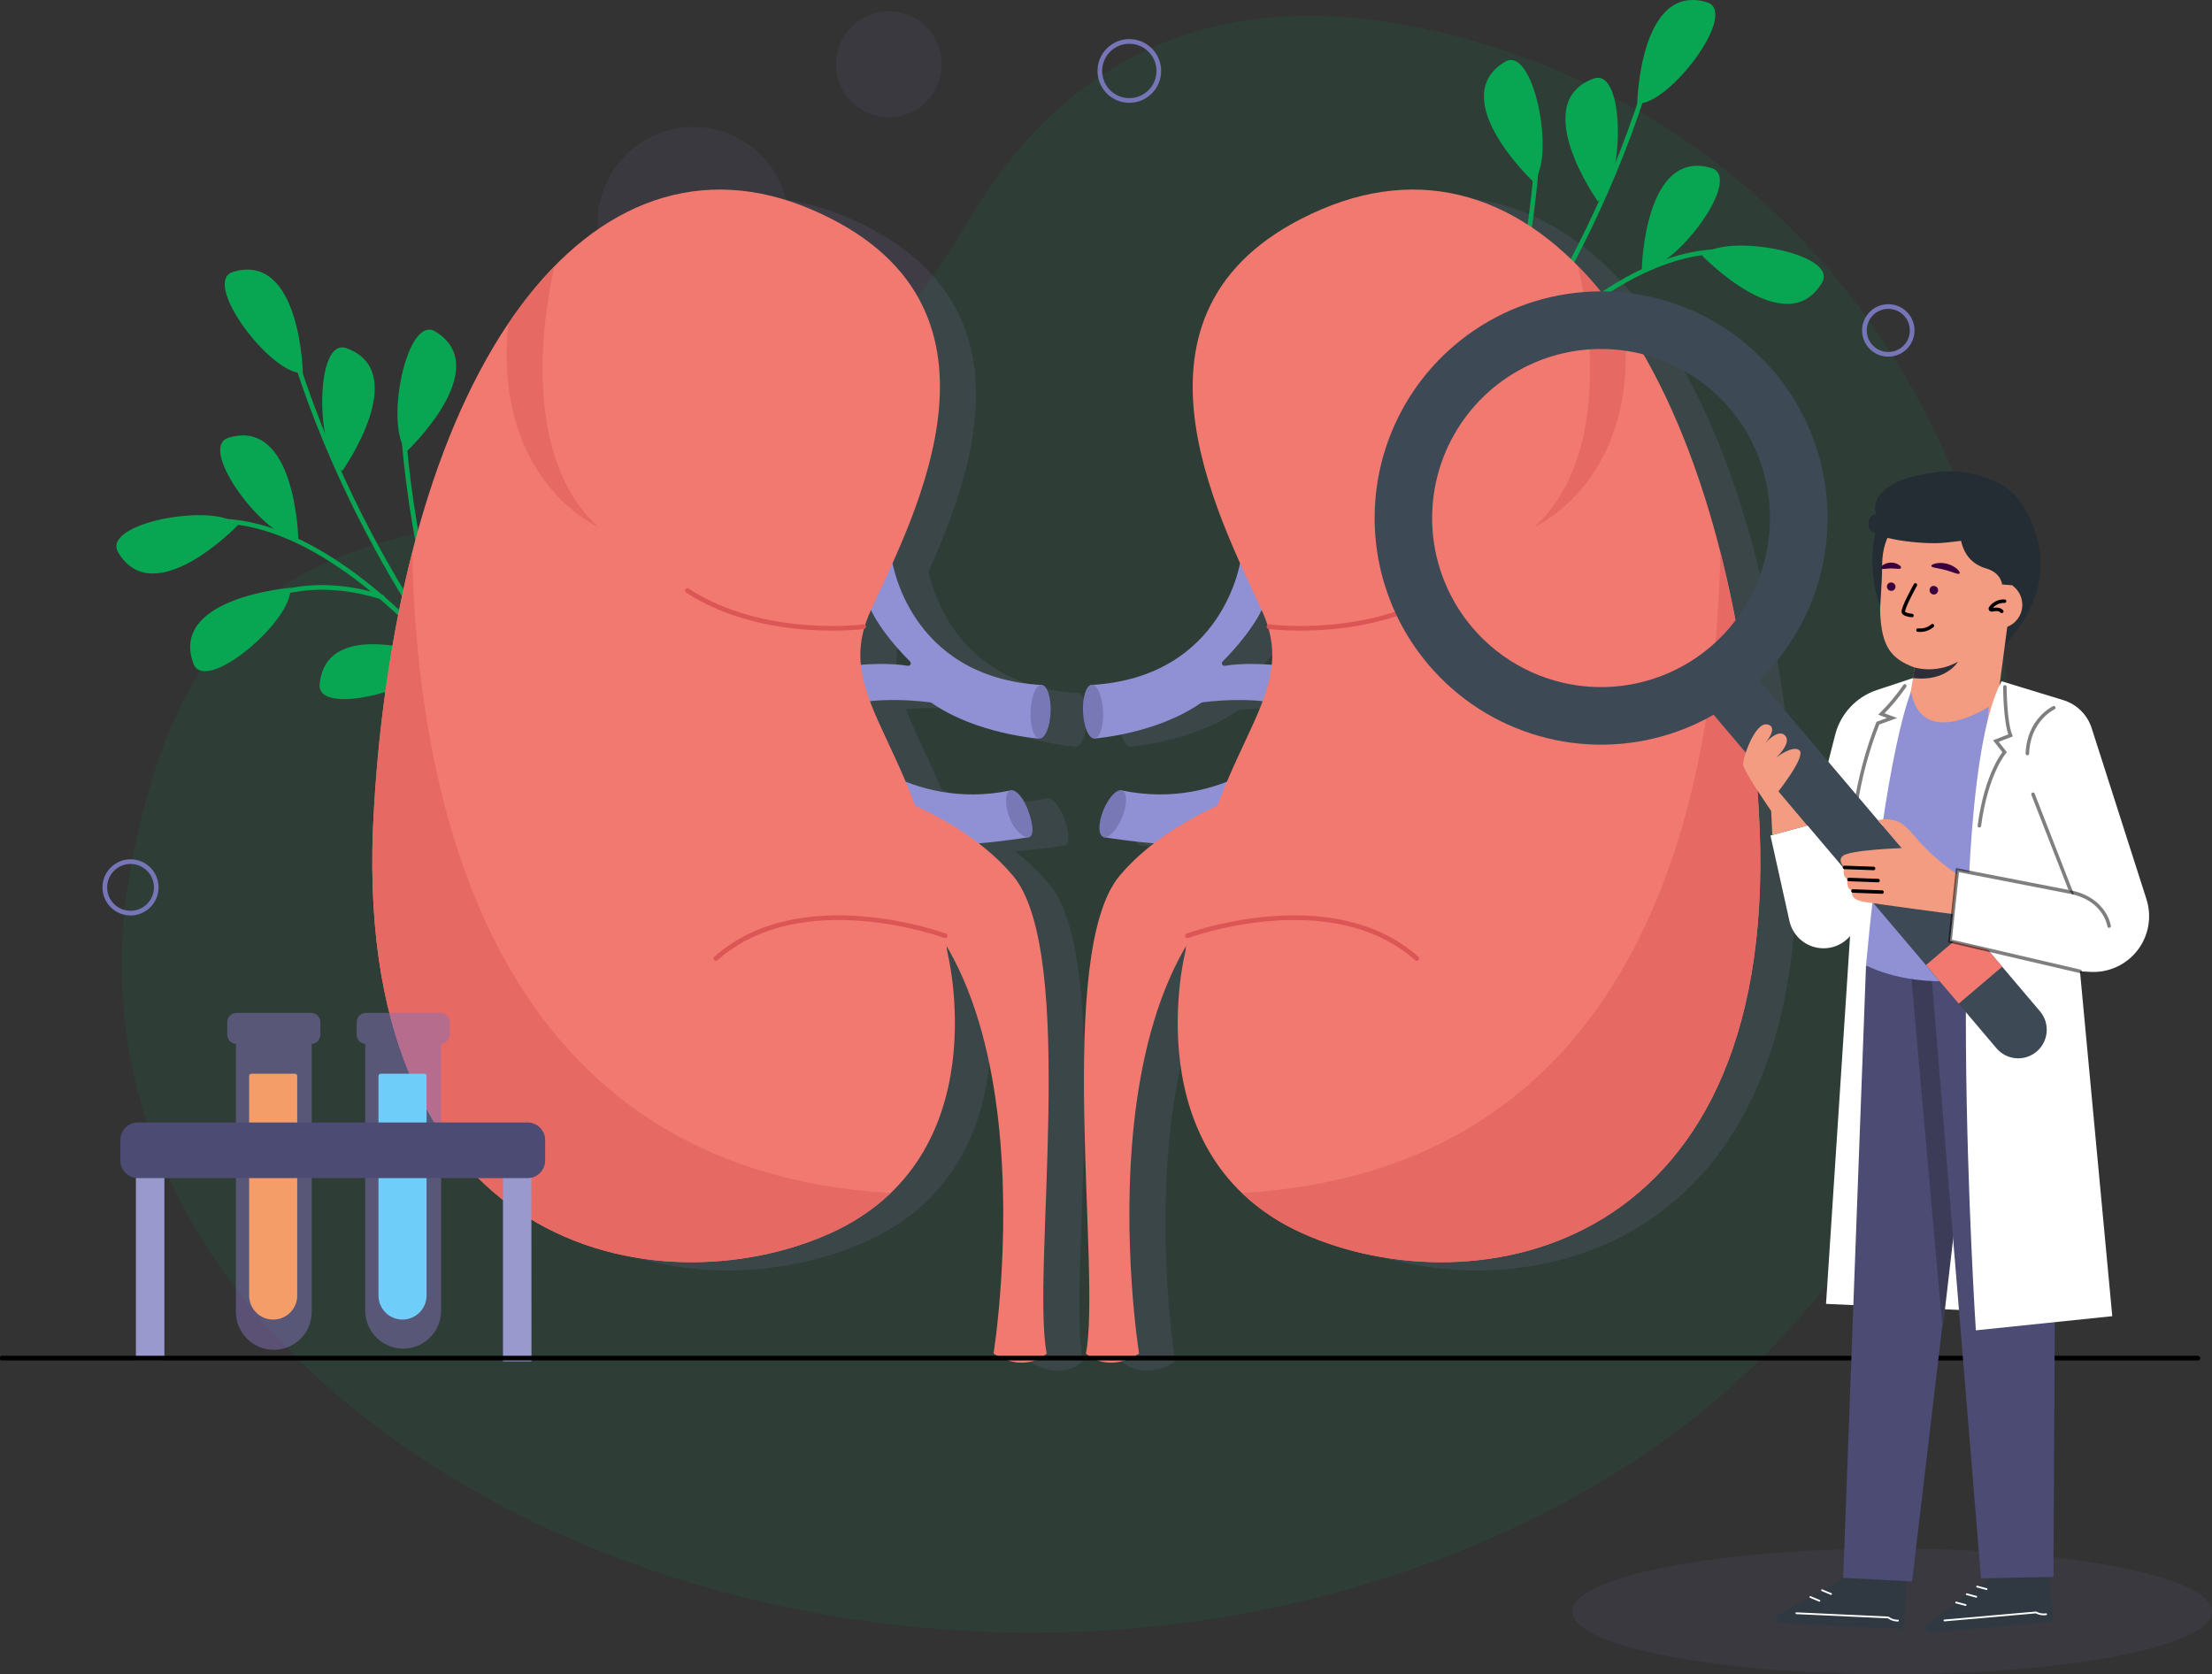 <svg width="473" height="358" viewBox="0 0 473 358" fill="none" xmlns="http://www.w3.org/2000/svg">
<rect x="0" y="0" width="473" height="358" fill="#333333" stroke="none"/>
<g clip-path="url(#clip0_23_958)">
<path opacity="0.1" d="M311.121 7.666C397.227 30.073 447.391 119.305 424.472 205.398C412.64 249.86 386.012 295.436 330.09 323.597C190.616 393.912 6.332 309.328 27.717 187.056C49.102 64.785 143.776 154.471 206.903 47.454C233.154 2.976 272.703 -2.307 311.121 7.666Z" fill="#08A652"/>
<g opacity="0.15">
<path d="M273.046 121.251C273.046 121.251 269.713 146.608 240.899 148.203L241.619 159.65C241.619 159.65 255.011 158.716 264.649 151.933C264.649 151.933 277.389 150.046 284.775 153.382L286.943 144.704C286.943 144.704 276.661 142.929 269.619 144.087C269.505 144.107 269.388 144.09 269.285 144.038C269.182 143.987 269.098 143.904 269.046 143.801C268.993 143.699 268.974 143.582 268.993 143.469C269.011 143.355 269.065 143.25 269.147 143.169C272 140.305 278.418 133.291 278.983 127.451L273.046 121.251Z" fill="#8570B8"/>
<path d="M283.558 160.294C283.558 160.294 269.499 175.223 247.719 170.764L243.607 180.719C243.607 180.719 256.81 182.949 266.74 182.434C276.67 181.92 286.446 190.152 286.446 190.152L288.845 181.74C288.845 181.74 279.763 176.595 274.1 176.595C268.436 176.595 287.808 168.877 287.808 168.877L283.558 160.294Z" fill="#8570B8"/>
<path d="M247.642 176.535C246.511 179.279 244.703 181.131 243.607 180.676C242.51 180.222 242.544 177.641 243.675 174.897C244.806 172.153 246.605 170.301 247.702 170.755C248.799 171.21 248.773 173.791 247.642 176.535Z" fill="#8570B8"/>
<path d="M243.581 153.785C243.735 156.958 242.904 159.573 241.722 159.633C240.54 159.693 239.451 157.164 239.297 153.991C239.143 150.818 239.974 148.203 241.165 148.143C242.356 148.083 243.435 150.612 243.581 153.785Z" fill="#8570B8"/>
<path d="M289.787 166.656C289.787 166.656 261.102 172.324 247.145 188.951C233.188 205.578 243.272 274.179 239.914 291.157C239.914 291.157 244.309 295.556 251.283 291.157C251.283 291.157 235.776 194.928 289.53 182.666L289.787 166.656Z" fill="#8570B8"/>
<path d="M261.222 205.021C261.222 205.021 249.878 249.08 286.188 265.432C322.498 281.785 389.67 270.432 383.766 174.537C377.863 78.642 337.021 26.497 290.275 46.485C243.53 66.474 268.487 112.35 277.569 132.339C286.651 152.327 264.855 161.408 261.222 205.021Z" fill="#8570B8"/>
<path d="M383.767 174.58C382.759 156.131 380.026 137.817 375.602 119.879C374.411 176.252 357.027 251.935 273.303 256.832C277.064 260.405 281.411 263.306 286.154 265.407C322.499 281.785 389.67 270.432 383.767 174.58Z" fill="#8570B8"/>
<path d="M335.813 114.408C335.813 114.408 358.423 104.504 355.039 70.924C352.126 66.547 348.819 62.445 345.16 58.67C346.814 65.668 353.377 98.399 335.813 114.408Z" fill="#8570B8"/>
<path d="M279.06 135.726C279.06 135.726 300.531 138.564 316.758 128.008Z" fill="#8570B8"/>
<path d="M261.642 201.814C261.642 201.814 292.426 190.461 310.658 206.676Z" fill="#8570B8"/>
<path d="M198.403 121.251C198.403 121.251 201.736 146.608 230.549 148.203L229.83 159.65C229.83 159.65 216.438 158.716 206.8 151.933C206.8 151.933 194.059 150.046 186.674 153.382L184.506 144.704C184.506 144.704 194.788 142.929 201.83 144.087C201.944 144.107 202.061 144.09 202.164 144.038C202.267 143.987 202.351 143.904 202.403 143.801C202.456 143.699 202.475 143.582 202.456 143.469C202.438 143.355 202.384 143.25 202.302 143.169C199.449 140.305 193.031 133.291 192.466 127.451L198.403 121.251Z" fill="#8570B8"/>
<path d="M187.891 160.294C187.891 160.294 201.95 175.223 223.721 170.764L227.842 180.719C227.842 180.719 214.639 182.949 204.709 182.434C194.779 181.92 185.003 190.152 185.003 190.152L182.604 181.74C182.604 181.74 191.686 176.595 197.35 176.595C203.013 176.595 183.641 168.877 183.641 168.877L187.891 160.294Z" fill="#8570B8"/>
<path d="M223.541 176.475C224.535 179.227 226.729 181.114 227.825 180.711C228.922 180.308 228.553 177.761 227.56 175.008C226.566 172.256 224.844 170.352 223.73 170.721C222.616 171.09 222.539 173.722 223.541 176.475Z" fill="#8570B8"/>
<path d="M228.073 153.828C227.953 157.001 228.81 159.616 229.992 159.659C231.175 159.702 232.237 157.172 232.366 153.999C232.494 150.827 231.629 148.211 230.446 148.16C229.264 148.108 228.202 150.655 228.073 153.828Z" fill="#8570B8"/>
<path d="M181.662 166.656C181.662 166.656 210.347 172.324 224.304 188.951C238.261 205.578 228.176 274.179 231.535 291.157C231.535 291.157 227.14 295.556 220.166 291.157C220.166 291.157 235.673 194.928 181.919 182.666L181.662 166.656Z" fill="#8570B8"/>
<path d="M210.227 205.021C210.227 205.021 221.57 249.08 185.26 265.432C148.95 281.785 81.779 270.432 87.682 174.537C93.585 78.642 134.428 26.497 181.174 46.485C227.919 66.474 202.961 112.35 193.88 132.339C184.798 152.327 206.594 161.408 210.227 205.021Z" fill="#8570B8"/>
<path d="M87.682 174.58C88.69 156.131 91.424 137.817 95.847 119.879C97.038 176.252 114.422 251.935 198.146 256.832C194.385 260.405 190.038 263.306 185.295 265.407C148.95 281.785 81.779 270.432 87.682 174.58Z" fill="#8570B8"/>
<path d="M135.636 114.408C135.636 114.408 113.025 104.504 116.41 70.959C119.323 66.581 122.629 62.48 126.288 58.705C124.635 65.668 118.072 98.399 135.636 114.408Z" fill="#8570B8"/>
<path d="M192.389 135.726C192.389 135.726 170.918 138.564 154.69 128.008Z" fill="#8570B8"/>
<path d="M209.807 201.814C209.807 201.814 179.023 190.461 160.791 206.676Z" fill="#8570B8"/>
</g>
<path opacity="0.1" d="M148.257 68.052C159.537 68.052 168.682 58.899 168.682 47.609C168.682 36.318 159.537 27.166 148.257 27.166C136.976 27.166 127.831 36.318 127.831 47.609C127.831 58.899 136.976 68.052 148.257 68.052Z" fill="#8570B8"/>
<path opacity="0.1" d="M198.062 21.752C202.478 17.331 202.478 10.165 198.062 5.744C193.645 1.324 186.484 1.324 182.068 5.744C177.651 10.165 177.651 17.331 182.068 21.752C186.484 26.172 193.645 26.172 198.062 21.752Z" fill="#8570B8"/>
<path opacity="0.1" d="M404.612 358C442.386 358 473.009 351.996 473.009 344.589C473.009 337.182 442.386 331.177 404.612 331.177C366.838 331.177 336.216 337.182 336.216 344.589C336.216 351.996 366.838 358 404.612 358Z" fill="#8570B8"/>
<path d="M309.347 96.435C309.347 96.435 338.272 63.953 352.751 15.512" stroke="#08A652" stroke-miterlimit="10" stroke-linecap="round"/>
<path d="M328.89 30.862C328.89 30.862 326.817 73.222 313.648 91.016C313.648 91.016 340.705 53.928 368.156 53.766" stroke="#08A652" stroke-miterlimit="10" stroke-linecap="round"/>
<path d="M359.417 70.83C359.417 70.83 349.222 64.922 333.131 70.067" stroke="#8A8AC4" stroke-miterlimit="10" stroke-linecap="round"/>
<path d="M351.072 57.59C351.072 57.59 351.586 31.693 365.937 35.929C373.006 38.013 357.824 58.096 351.072 57.59Z" fill="#08A652"/>
<path d="M363.984 54.666C363.984 54.666 381.933 73.325 389.593 60.463C393.371 54.109 368.593 49.684 363.984 54.666Z" fill="#08A652"/>
<path d="M320.871 82.964C320.871 82.964 345.058 73.754 346.497 88.666C347.208 95.963 322.91 89.378 320.871 82.964Z" fill="#8A8AC4"/>
<path d="M350.096 22.132C350.096 22.132 350.618 -3.764 364.969 0.472C372.038 2.555 356.856 22.647 350.096 22.132Z" fill="#08A652"/>
<path d="M341.682 43.081C341.682 43.081 326.688 21.969 340.748 16.816C347.662 14.277 347.414 39.471 341.682 43.081Z" fill="#08A652"/>
<path d="M327.828 38.819C327.828 38.819 308.979 21.06 321.754 13.248C328.042 9.407 332.737 34.154 327.828 38.819Z" fill="#08A652"/>
<path d="M323.167 67.434C323.167 67.434 301.268 53.628 312.303 43.518C317.735 38.528 327.091 61.912 323.167 67.434Z" fill="#8A8AC4"/>
<path d="M105.495 154.085C105.495 154.085 76.57 121.603 62.09 73.162" stroke="#08A652" stroke-miterlimit="10" stroke-linecap="round"/>
<path d="M85.969 88.512C85.969 88.512 88.042 130.872 101.219 148.666C101.219 148.666 74.154 111.57 46.703 111.416" stroke="#08A652" stroke-miterlimit="10" stroke-linecap="round"/>
<path d="M55.442 128.48C55.442 128.48 65.638 122.572 81.728 127.717" stroke="#08A652" stroke-miterlimit="10" stroke-linecap="round"/>
<path d="M63.787 115.232C63.787 115.232 63.273 89.344 48.922 93.58C41.854 95.663 57.036 115.755 63.787 115.232Z" fill="#08A652"/>
<path d="M50.875 112.299C50.875 112.299 32.926 130.984 25.266 118.121C21.531 111.759 46.266 107.325 50.875 112.299Z" fill="#08A652"/>
<path d="M62.039 125.702C62.039 125.702 36.242 127.777 41.331 141.857C43.807 148.794 62.956 132.416 62.039 125.702Z" fill="#08A652"/>
<path d="M93.988 140.562C93.988 140.562 69.801 131.361 68.362 146.273C67.651 153.614 91.949 147.028 93.988 140.562Z" fill="#08A652"/>
<path d="M64.764 79.774C64.764 79.774 64.25 53.886 49.89 58.122C42.822 60.206 58.012 80.297 64.764 79.774Z" fill="#08A652"/>
<path d="M73.177 100.723C73.177 100.723 88.171 79.611 74.12 74.466C67.197 71.928 67.445 97.112 73.177 100.723Z" fill="#08A652"/>
<path d="M87.031 96.461C87.031 96.461 105.88 78.71 93.106 70.898C86.817 67.057 82.122 91.796 87.031 96.461Z" fill="#08A652"/>
<path d="M91.692 125.084C91.692 125.084 113.591 111.279 102.556 101.16C97.124 96.178 87.768 119.562 91.692 125.084Z" fill="#8A8AC4"/>
<path d="M265.335 119.536C265.335 119.536 262.002 144.893 233.188 146.488L233.908 157.935C233.908 157.935 247.3 157.001 256.938 150.218C256.938 150.218 269.679 148.331 277.064 151.667L279.232 142.989C279.232 142.989 268.95 141.214 261.908 142.372C261.794 142.391 261.677 142.375 261.574 142.323C261.471 142.272 261.387 142.189 261.335 142.086C261.282 141.984 261.263 141.867 261.282 141.754C261.3 141.64 261.354 141.535 261.436 141.454C264.289 138.59 270.707 131.576 271.272 125.736L265.335 119.536Z" fill="#9090D4"/>
<path d="M275.847 158.578C275.847 158.578 261.788 173.508 240.009 169.049L235.896 179.004C235.896 179.004 249.099 181.234 259.029 180.719C268.959 180.205 278.735 188.437 278.735 188.437L281.134 180.025C281.134 180.025 272.052 174.88 266.389 174.88C260.725 174.88 280.097 167.162 280.097 167.162L275.847 158.578Z" fill="#9090D4"/>
<path d="M239.931 174.82C238.8 177.564 236.992 179.416 235.896 178.961C234.799 178.507 234.833 175.926 235.964 173.182C237.095 170.438 238.894 168.586 239.991 169.04C241.088 169.495 241.062 172.076 239.931 174.82Z" fill="#7878B7"/>
<path d="M235.87 152.07C236.024 155.243 235.193 157.858 234.011 157.918C232.829 157.978 231.741 155.449 231.586 152.276C231.432 149.103 232.263 146.488 233.454 146.428C234.645 146.368 235.725 148.897 235.87 152.07Z" fill="#7878B7"/>
<path d="M282.076 164.941C282.076 164.941 253.391 170.609 239.435 187.236C225.478 203.863 235.562 272.464 232.203 289.442C232.203 289.442 236.599 293.841 243.573 289.442C243.573 289.442 228.065 193.213 281.819 180.951L282.076 164.941Z" fill="#F17970"/>
<path d="M253.511 203.306C253.511 203.306 242.168 247.365 278.478 263.717C314.788 280.07 381.959 268.717 376.056 172.822C370.153 76.927 329.31 24.782 282.565 44.77C235.819 64.759 260.777 110.635 269.859 130.624C278.941 150.612 257.144 159.693 253.511 203.306Z" fill="#F17970"/>
<path d="M376.056 172.865C375.048 154.416 372.315 136.102 367.891 118.164C366.7 174.537 349.316 250.22 265.592 255.117C269.353 258.69 273.7 261.591 278.443 263.692C314.788 280.07 381.959 268.717 376.056 172.865Z" fill="#E66963"/>
<path d="M328.102 112.693C328.102 112.693 350.712 102.789 347.328 69.209C344.415 64.832 341.109 60.73 337.449 56.956C339.103 63.953 345.666 96.684 328.102 112.693Z" fill="#E66963"/>
<path d="M271.349 134.011C271.349 134.011 292.82 136.849 309.047 126.293" stroke="#DC5656" stroke-miterlimit="10" stroke-linecap="round"/>
<path d="M253.931 200.099C253.931 200.099 284.715 188.746 302.947 204.961" stroke="#DC5656" stroke-miterlimit="10" stroke-linecap="round"/>
<path d="M190.692 119.536C190.692 119.536 194.025 144.893 222.839 146.488L222.119 157.935C222.119 157.935 208.727 157.001 199.089 150.218C199.089 150.218 186.348 148.331 178.963 151.667L176.795 142.989C176.795 142.989 187.077 141.214 194.119 142.372C194.233 142.391 194.35 142.375 194.453 142.323C194.556 142.272 194.64 142.189 194.692 142.086C194.745 141.984 194.764 141.867 194.745 141.754C194.727 141.64 194.673 141.535 194.591 141.454C191.738 138.59 185.32 131.576 184.755 125.736L190.692 119.536Z" fill="#9090D4"/>
<path d="M180.18 158.578C180.18 158.578 194.24 173.508 216.01 169.049L220.131 179.004C220.131 179.004 206.928 181.234 196.998 180.719C187.068 180.205 177.293 188.437 177.293 188.437L174.894 180.025C174.894 180.025 183.975 174.88 189.639 174.88C195.302 174.88 175.93 167.162 175.93 167.162L180.18 158.578Z" fill="#9090D4"/>
<path d="M215.83 174.76C216.824 177.512 219.018 179.399 220.114 178.996C221.211 178.593 220.843 176.046 219.849 173.293C218.855 170.541 217.133 168.637 216.019 169.006C214.905 169.374 214.828 172.007 215.83 174.76Z" fill="#7878B7"/>
<path d="M220.363 152.113C220.243 155.286 221.1 157.901 222.282 157.944C223.464 157.987 224.527 155.457 224.655 152.284C224.784 149.112 223.918 146.496 222.736 146.445C221.554 146.393 220.491 148.94 220.363 152.113Z" fill="#7878B7"/>
<path d="M173.951 164.941C173.951 164.941 202.636 170.609 216.593 187.236C230.55 203.863 220.466 272.464 223.824 289.442C223.824 289.442 219.429 293.841 212.455 289.442C212.455 289.442 227.962 193.213 174.208 180.951L173.951 164.941Z" fill="#F17970"/>
<path d="M202.516 203.306C202.516 203.306 213.86 247.365 177.549 263.717C141.239 280.07 74.068 268.717 79.971 172.822C85.874 76.927 126.717 24.782 173.463 44.77C220.208 64.759 195.25 110.635 186.169 130.624C177.087 150.612 198.883 159.693 202.516 203.306Z" fill="#F17970"/>
<path d="M79.971 172.865C80.979 154.416 83.713 136.102 88.136 118.164C89.327 174.537 106.711 250.22 190.435 255.117C186.674 258.69 182.327 261.591 177.584 263.692C141.239 280.07 74.068 268.717 79.971 172.865Z" fill="#E66963"/>
<path d="M127.925 112.693C127.925 112.693 105.315 102.789 108.699 69.244C111.612 64.866 114.919 60.765 118.578 56.99C116.924 63.953 110.361 96.684 127.925 112.693Z" fill="#E66963"/>
<path d="M184.678 134.011C184.678 134.011 163.207 136.849 146.98 126.293" stroke="#DC5656" stroke-miterlimit="10" stroke-linecap="round"/>
<path d="M202.096 200.099C202.096 200.099 171.312 188.746 153.08 204.961" stroke="#DC5656" stroke-miterlimit="10" stroke-linecap="round"/>
<path d="M113.651 291.106H107.551V251.035C107.586 250.731 107.56 250.423 107.475 250.128C107.39 249.834 107.248 249.56 107.057 249.321C106.866 249.082 106.63 248.883 106.362 248.736C106.094 248.588 105.799 248.495 105.495 248.462H37.184C36.882 248.496 36.589 248.59 36.322 248.738C36.056 248.886 35.822 249.085 35.633 249.325C35.444 249.564 35.304 249.838 35.222 250.132C35.14 250.425 35.117 250.732 35.154 251.035V290.814H29.062V251.035C29.009 248.821 29.834 246.677 31.355 245.07C32.877 243.463 34.973 242.525 37.184 242.46H105.495C107.707 242.525 109.803 243.463 111.327 245.07C112.85 246.676 113.676 248.821 113.626 251.035L113.651 291.106Z" fill="#9999CE"/>
<path opacity="0.5" d="M94.177 216.597H78.249C77.988 216.597 77.728 216.649 77.487 216.75C77.245 216.85 77.026 216.997 76.841 217.183C76.656 217.369 76.51 217.589 76.411 217.831C76.311 218.074 76.261 218.333 76.262 218.595V221.245C76.263 221.747 76.453 222.23 76.794 222.597C77.136 222.965 77.604 223.189 78.104 223.226V280.533C78.172 282.64 79.057 284.638 80.57 286.104C82.083 287.57 84.107 288.39 86.213 288.39C88.319 288.39 90.343 287.57 91.856 286.104C93.37 284.638 94.254 282.64 94.323 280.533V223.226C94.823 223.189 95.29 222.965 95.632 222.597C95.974 222.23 96.164 221.747 96.165 221.245V218.595C96.166 218.333 96.115 218.074 96.016 217.831C95.916 217.589 95.77 217.369 95.585 217.183C95.401 216.997 95.181 216.85 94.94 216.75C94.698 216.649 94.439 216.597 94.177 216.597Z" fill="#8570B8"/>
<path d="M81.402 229.597H90.707C90.773 229.596 90.84 229.608 90.902 229.633C90.963 229.658 91.02 229.696 91.067 229.743C91.114 229.79 91.151 229.846 91.176 229.908C91.201 229.97 91.213 230.036 91.212 230.103V277.034C91.212 278.399 90.671 279.708 89.707 280.672C88.743 281.637 87.435 282.179 86.072 282.179C84.708 282.179 83.401 281.637 82.437 280.672C81.473 279.708 80.931 278.399 80.931 277.034V230.12C80.926 229.989 80.973 229.861 81.061 229.763C81.149 229.665 81.271 229.606 81.402 229.597Z" fill="#6ECEF9"/>
<path opacity="0.5" d="M66.511 216.597H50.593C50.063 216.597 49.555 216.808 49.181 217.183C48.806 217.557 48.596 218.065 48.596 218.595V221.245C48.597 221.748 48.789 222.232 49.132 222.6C49.475 222.968 49.945 223.191 50.447 223.226V280.533C50.447 281.598 50.657 282.653 51.064 283.637C51.471 284.621 52.068 285.516 52.821 286.269C53.573 287.022 54.467 287.62 55.45 288.027C56.434 288.435 57.488 288.645 58.552 288.645C59.616 288.645 60.67 288.435 61.654 288.027C62.637 287.62 63.531 287.022 64.283 286.269C65.036 285.516 65.633 284.621 66.04 283.637C66.447 282.653 66.657 281.598 66.657 280.533V223.226C67.159 223.191 67.628 222.968 67.972 222.6C68.315 222.232 68.507 221.748 68.508 221.245V218.595C68.508 218.065 68.297 217.557 67.923 217.183C67.549 216.808 67.041 216.597 66.511 216.597Z" fill="#8570B8"/>
<path d="M53.745 229.597H63.05C63.184 229.597 63.313 229.65 63.407 229.745C63.502 229.84 63.555 229.969 63.555 230.103V277.034C63.555 278.399 63.014 279.708 62.05 280.672C61.086 281.637 59.778 282.179 58.415 282.179C57.051 282.179 55.744 281.637 54.78 280.672C53.816 279.708 53.274 278.399 53.274 277.034V230.12C53.271 230.055 53.28 229.989 53.302 229.928C53.324 229.866 53.358 229.809 53.401 229.761C53.445 229.712 53.498 229.673 53.557 229.645C53.616 229.617 53.68 229.6 53.745 229.597Z" fill="#F49D69"/>
<path d="M112.812 240.033H29.49C27.413 240.033 25.729 241.718 25.729 243.797V248.162C25.729 250.241 27.413 251.927 29.49 251.927H112.812C114.889 251.927 116.573 250.241 116.573 248.162V243.797C116.573 241.718 114.889 240.033 112.812 240.033Z" fill="#4B4B73"/>
<path d="M245.945 19.634C248.408 17.17 248.408 13.174 245.945 10.709C243.483 8.244 239.49 8.244 237.027 10.709C234.565 13.174 234.565 17.17 237.027 19.634C239.49 22.099 243.483 22.099 245.945 19.634Z" stroke="#7575B7" stroke-miterlimit="10" stroke-linecap="round"/>
<path d="M403.781 75.769C406.601 75.769 408.888 73.481 408.888 70.659C408.888 67.836 406.601 65.548 403.781 65.548C400.961 65.548 398.675 67.836 398.675 70.659C398.675 73.481 400.961 75.769 403.781 75.769Z" stroke="#7575B7" stroke-miterlimit="10" stroke-linecap="round"/>
<path d="M27.914 195.263C30.951 195.263 33.414 192.798 33.414 189.757C33.414 186.717 30.951 184.252 27.914 184.252C24.876 184.252 22.413 186.717 22.413 189.757C22.413 192.798 24.876 195.263 27.914 195.263Z" stroke="#7575B7" stroke-miterlimit="10" stroke-linecap="round"/>
<path d="M0.428 290.42H469.993" stroke="black" stroke-miterlimit="10" stroke-linecap="round"/>
<path d="M412.829 349.116L438.643 346.81C438.697 346.806 438.749 346.792 438.797 346.768C438.844 346.744 438.887 346.711 438.921 346.67C438.956 346.629 438.981 346.582 438.997 346.53C439.012 346.479 439.017 346.425 439.012 346.372L438.103 336.082C438.093 335.974 438.04 335.874 437.957 335.803C437.874 335.733 437.767 335.698 437.658 335.705L426.434 336.785C426.36 336.793 426.289 336.819 426.228 336.863L412.126 347.298C411.961 347.436 411.843 347.622 411.79 347.831C411.736 348.039 411.749 348.259 411.826 348.459C411.904 348.66 412.042 348.831 412.222 348.949C412.402 349.067 412.614 349.125 412.829 349.116Z" fill="#303942"/>
<path d="M415.785 346.518L435.362 344.803C436.022 345.167 436.784 345.302 437.53 345.189" stroke="white" stroke-width="0.38" stroke-miterlimit="10" stroke-linecap="round"/>
<path d="M418.286 342.676L420.308 343.217" stroke="white" stroke-width="0.38" stroke-miterlimit="10" stroke-linecap="round"/>
<path d="M420.565 340.901L422.587 341.45" stroke="white" stroke-width="0.38" stroke-miterlimit="10" stroke-linecap="round"/>
<path d="M422.776 339.272L424.798 339.812" stroke="white" stroke-width="0.38" stroke-miterlimit="10" stroke-linecap="round"/>
<path d="M380.837 347.144L406.728 348.336C406.836 348.341 406.941 348.303 407.021 348.231C407.102 348.158 407.15 348.058 407.157 347.95L407.628 337.66C407.631 337.606 407.624 337.551 407.606 337.5C407.588 337.449 407.559 337.401 407.522 337.361C407.486 337.321 407.441 337.289 407.391 337.267C407.342 337.244 407.288 337.232 407.234 337.231L395.984 336.708C395.91 336.707 395.836 336.724 395.77 336.76L380.391 345.206C380.191 345.312 380.031 345.481 379.937 345.688C379.843 345.894 379.819 346.125 379.87 346.346C379.921 346.567 380.043 346.765 380.218 346.91C380.393 347.054 380.61 347.136 380.837 347.144Z" fill="#303942"/>
<path d="M384.118 344.974L403.755 345.875C404.357 346.328 405.093 346.567 405.846 346.552" stroke="white" stroke-width="0.38" stroke-miterlimit="10" stroke-linecap="round"/>
<path d="M387.117 341.502L389.044 342.308" stroke="white" stroke-width="0.38" stroke-miterlimit="10" stroke-linecap="round"/>
<path d="M389.61 340.052L391.538 340.858" stroke="white" stroke-width="0.38" stroke-miterlimit="10" stroke-linecap="round"/>
<path d="M409.042 145.004L401.279 147.577C399.123 148.302 397.183 149.556 395.636 151.225C394.088 152.894 392.983 154.923 392.42 157.129L387.562 176.209L378.583 178.661L382.628 196.875C382.913 198.206 383.557 199.434 384.49 200.426C385.422 201.418 386.607 202.137 387.918 202.504C389.228 202.871 390.614 202.873 391.925 202.51C393.237 202.146 394.424 201.431 395.359 200.442L395.608 200.176L390.467 278.818L434.814 280.85L427.959 150.106L409.042 145.004Z" fill="white"/>
<path d="M399.017 206.444L394.134 337.403L408.87 338.166L421.722 229.417L414.979 208.837C414.979 208.837 409.864 210.106 399.017 206.444Z" fill="#4B4B73"/>
<path d="M415.399 284.306L421.765 229.374L415.022 208.794C412.921 209.134 410.778 209.12 408.682 208.751L415.399 284.306Z" fill="#3C3C58"/>
<path d="M413.094 209.583L423.607 337.514L439.097 337.205L439.774 206.882L413.094 209.583Z" fill="#4B4B73"/>
<path d="M430.281 136.009C429.33 137.626 428.076 139.044 426.588 140.185C425.852 140.777 425.972 140.236 428.79 134.534C431.609 128.832 428.91 119.776 423.924 116.432C418.038 112.488 416.273 130.692 408.648 134.277C401.725 137.527 398.298 119.888 401.673 112.05C403.344 108.174 405.1 105.799 407.628 103.998C411.201 101.535 415.562 100.489 419.863 101.066C425.449 101.709 429.63 103.964 431.858 107.068C433.58 109.366 441.848 122.195 430.281 136.009Z" fill="#252D34"/>
<path d="M430.358 125.419C431.138 117.47 432.5 114.314 424.361 113.8C419.22 113.491 417.387 111.476 414.808 110.241C413.565 109.649 409.29 111.956 407.885 111.399C406.48 110.841 402.496 113.671 402.462 120.883C402.462 125.17 401.956 129.346 402.05 131.087C402.367 138.376 404.458 140.914 409.384 142.732C409.391 142.733 409.398 142.735 409.403 142.739C409.409 142.742 409.414 142.747 409.418 142.753C409.422 142.758 409.425 142.765 409.427 142.771C409.428 142.778 409.428 142.785 409.427 142.792L408.031 151.213C407.448 156.726 410.695 161.503 416.247 162.12C421.799 162.737 426.049 158.398 426.734 152.876L430.358 125.419Z" fill="#F49C81"/>
<path d="M403.49 125.367C403.473 125.611 403.553 125.851 403.713 126.035C403.873 126.219 404.099 126.332 404.342 126.349C404.585 126.366 404.825 126.286 405.009 126.126C405.193 125.966 405.306 125.739 405.323 125.496C405.328 125.261 405.241 125.033 405.081 124.86C404.922 124.687 404.701 124.583 404.466 124.57C404.349 124.553 404.23 124.561 404.115 124.592C404.001 124.624 403.895 124.679 403.803 124.754C403.711 124.829 403.636 124.922 403.582 125.028C403.528 125.133 403.497 125.249 403.49 125.367Z" fill="#39003D"/>
<path d="M409.427 142.74C412.564 143.536 415.886 143.084 418.697 141.48C418.697 141.48 416.17 145.853 409.042 145.004L409.427 142.74Z" fill="#2C2E38"/>
<path d="M422.382 128.609C422.24 129.599 422.394 130.609 422.826 131.511C423.257 132.413 423.946 133.167 424.805 133.678C425.664 134.189 426.656 134.433 427.653 134.38C428.651 134.327 429.611 133.979 430.412 133.38C431.212 132.781 431.817 131.959 432.151 131.016C432.484 130.073 432.531 129.052 432.285 128.083C432.039 127.113 431.512 126.238 430.769 125.569C430.027 124.899 429.103 124.465 428.114 124.321C426.786 124.132 425.438 124.477 424.364 125.281C423.289 126.084 422.577 127.281 422.382 128.609Z" fill="#F49C81"/>
<path d="M428.636 128.557C428.047 128.526 427.46 128.648 426.931 128.911C426.403 129.174 425.951 129.569 425.62 130.058C425.517 130.229 425.697 130.444 425.886 130.427C426.528 130.281 427.599 130.152 428.045 130.744" stroke="black" stroke-width="0.75" stroke-miterlimit="10" stroke-linecap="round"/>
<path d="M409.573 125.076C409.573 125.076 406.771 130.118 407.002 130.89C407.131 131.318 408.056 131.558 408.844 131.619" stroke="black" stroke-width="0.75" stroke-miterlimit="10" stroke-linecap="round"/>
<path d="M402.213 121.551C402.445 121.826 403.318 121.551 404.338 121.551C405.358 121.551 406.266 121.783 406.48 121.491C406.583 121.346 406.48 121.054 406.052 120.797C405.546 120.458 404.946 120.287 404.338 120.308C403.729 120.325 403.136 120.509 402.624 120.84C402.256 121.131 402.136 121.406 402.213 121.551Z" fill="#39003D"/>
<path d="M412.975 121.028C413.052 121.414 414.414 121.449 415.99 121.886C417.567 122.323 418.758 122.923 419.023 122.64C419.152 122.503 418.972 122.117 418.526 121.697C417.899 121.164 417.16 120.777 416.364 120.565C415.568 120.352 414.735 120.32 413.926 120.471C413.283 120.617 412.949 120.857 412.975 121.028Z" fill="#39003D"/>
<path opacity="0.5" d="M407.311 146.676C405.833 148.828 404.158 150.838 402.307 152.679L404.586 153.536L401.553 154.643C399.302 160.348 397.707 166.292 396.798 172.359" stroke="black" stroke-width="0.75" stroke-miterlimit="10" stroke-linecap="round"/>
<path d="M425.252 151.118C425.252 151.118 411.055 160.491 408.639 147.928C408.639 147.928 403.293 160.036 399.018 206.402C399.018 206.402 407.183 211.135 421.037 209.497L425.252 151.118Z" fill="#9090D4"/>
<path d="M428.002 145.682L441.179 149.703C442.603 150.139 443.9 150.912 444.961 151.957C446.021 153.002 446.814 154.288 447.271 155.706L458.983 192.279C459.574 194.119 459.708 196.076 459.375 197.98C459.042 199.884 458.251 201.679 457.071 203.209C455.89 204.739 454.355 205.959 452.599 206.763C450.842 207.567 448.917 207.932 446.988 207.825L444.769 207.705L451.675 281.45L422.502 284.477C422.502 284.477 415.039 169.846 428.002 145.682Z" fill="white"/>
<path opacity="0.5" d="M439.174 151.341C439.174 151.341 433.777 153.837 433.52 161.134" stroke="black" stroke-width="0.75" stroke-miterlimit="10" stroke-linecap="round"/>
<path opacity="0.5" d="M428.714 146.874C428.714 146.874 428.714 154.119 429.913 157.258L426.786 158.467L428.654 160.842C428.654 160.842 424.772 165.267 423.256 176.586" stroke="black" stroke-width="0.75" stroke-miterlimit="10" stroke-linecap="round"/>
<path opacity="0.5" d="M450.998 198.032C450.998 198.032 450.227 192.364 442.901 190.795" stroke="black" stroke-width="0.75" stroke-miterlimit="10" stroke-linecap="round"/>
<path d="M311.027 73.831C318.328 67.626 327.303 63.727 336.818 62.627C346.334 61.528 355.961 63.277 364.482 67.654C373.004 72.031 380.038 78.839 384.693 87.217C389.348 95.596 391.417 105.167 390.636 114.722C389.856 124.276 386.262 133.385 380.309 140.895C374.357 148.405 366.312 153.98 357.193 156.914C348.075 159.848 338.291 160.01 329.081 157.378C319.87 154.747 311.646 149.441 305.449 142.132C297.14 132.334 293.059 119.634 294.105 106.825C295.151 94.017 301.238 82.148 311.027 73.831ZM365.74 138.333C371.186 133.705 375.138 127.564 377.096 120.688C379.055 113.812 378.932 106.509 376.744 99.703C374.556 92.896 370.4 86.892 364.803 82.45C359.205 78.007 352.417 75.325 345.297 74.744C338.176 74.162 331.044 75.707 324.801 79.182C318.557 82.658 313.484 87.908 310.222 94.269C306.96 100.631 305.656 107.817 306.475 114.92C307.294 122.023 310.199 128.723 314.822 134.174C317.892 137.794 321.644 140.774 325.865 142.943C330.085 145.111 334.692 146.426 339.42 146.812C344.149 147.199 348.907 146.649 353.423 145.194C357.939 143.739 362.125 141.407 365.74 138.333Z" fill="#3E4956"/>
<path d="M435.508 224.864C436.119 224.344 436.622 223.709 436.989 222.994C437.355 222.28 437.577 221.501 437.642 220.7C437.707 219.9 437.615 219.095 437.369 218.33C437.123 217.566 436.729 216.858 436.21 216.246L368.928 136.918L359.957 144.55C359.914 144.585 359.878 144.629 359.852 144.679C359.825 144.729 359.81 144.783 359.805 144.839C359.8 144.895 359.806 144.951 359.824 145.005C359.841 145.058 359.869 145.108 359.906 145.15L426.914 224.161C427.961 225.393 429.454 226.16 431.065 226.292C432.677 226.424 434.274 225.91 435.508 224.864Z" fill="#3E4956"/>
<path d="M421.147 198.463L411.84 206.372L418.838 214.621L428.145 206.713L421.147 198.463Z" fill="#F17970"/>
<path d="M378.978 178.558L378.738 173.413C378.738 173.413 372.835 164.941 372.74 163.483C372.646 162.026 375.268 154.411 377.881 154.908C380.494 155.406 377.478 158.913 377.478 158.913C377.478 158.913 380.194 155.714 381.711 157.284C383.227 158.853 379.843 161.966 379.843 161.966C379.843 161.966 383.441 159.187 384.804 160.482C386.166 161.777 380.288 169.22 380.288 169.22L386.474 176.543L378.978 178.558Z" fill="#F49C81"/>
<path d="M419.075 187.296C415.925 185.269 413.046 182.848 410.507 180.093C407.217 176.226 406.052 174.682 401.545 175.351L406.686 181.354C406.686 181.354 395.428 181.723 393.997 183.069C392.891 184.098 394.391 185.53 394.391 185.53C394.391 185.53 393.723 187.382 395.093 188.017C395.093 188.017 394.562 189.92 396.13 190.521C396.13 190.521 395.188 192.304 398.7 192.87C402.213 193.436 417.867 195.503 417.867 195.503L419.075 187.296Z" fill="#F49C81"/>
<path d="M400.637 185.71L394.408 185.487" stroke="black" stroke-width="0.75" stroke-miterlimit="10" stroke-linecap="round"/>
<path d="M401.588 188.3L395.359 188.068" stroke="black" stroke-width="0.75" stroke-miterlimit="10" stroke-linecap="round"/>
<path d="M402.445 190.761L396.216 190.529" stroke="black" stroke-width="0.75" stroke-miterlimit="10" stroke-linecap="round"/>
<path d="M444.812 207.714L416.976 201.231L418.569 186.062L442.902 190.795L444.812 207.714Z" fill="white"/>
<path opacity="0.5" d="M434.728 169.838L442.902 190.795L418.569 186.062L416.976 201.231L444.812 207.714" stroke="black" stroke-width="0.75" stroke-miterlimit="10" stroke-linecap="round"/>
<path d="M412.615 126.096C412.591 126.279 412.623 126.464 412.706 126.628C412.788 126.793 412.919 126.928 413.08 127.017C413.24 127.106 413.424 127.145 413.607 127.128C413.79 127.111 413.964 127.04 414.106 126.923C414.248 126.806 414.352 126.649 414.403 126.472C414.455 126.296 414.453 126.108 414.396 125.933C414.34 125.758 414.232 125.603 414.087 125.49C413.942 125.377 413.766 125.311 413.583 125.299C413.466 125.283 413.348 125.292 413.234 125.324C413.121 125.357 413.016 125.412 412.925 125.487C412.834 125.561 412.76 125.654 412.706 125.759C412.653 125.864 412.622 125.979 412.615 126.096Z" fill="#39003D"/>
<path d="M413.223 133.797C412.797 134.154 412.304 134.422 411.773 134.585C411.241 134.747 410.682 134.799 410.13 134.74" stroke="black" stroke-width="0.75" stroke-miterlimit="10" stroke-linecap="round"/>
<path d="M429.964 111.03C429.964 111.03 430.941 107.934 427.274 104.761C423.607 101.589 420.282 100.054 413.043 101.1C400.371 102.918 400.371 108.603 401.271 109.906C401.271 109.906 399.086 110.044 399.617 112.805C400.105 115.326 411.432 116.509 415.664 116.063C420.574 115.549 429.458 114.76 429.964 111.03Z" fill="#252D34"/>
<path d="M419.152 112.693C419.152 112.693 418.346 119.708 424.695 121.551C427.934 122.486 428.122 124.981 428.122 124.981L431.926 125.307L433.528 116.072L430.238 107.583L419.152 112.693Z" fill="#252D34"/>
</g>
<defs>
<clipPath id="clip0_23_958">
<rect width="473" height="358" fill="white"/>
</clipPath>
</defs>
</svg>
